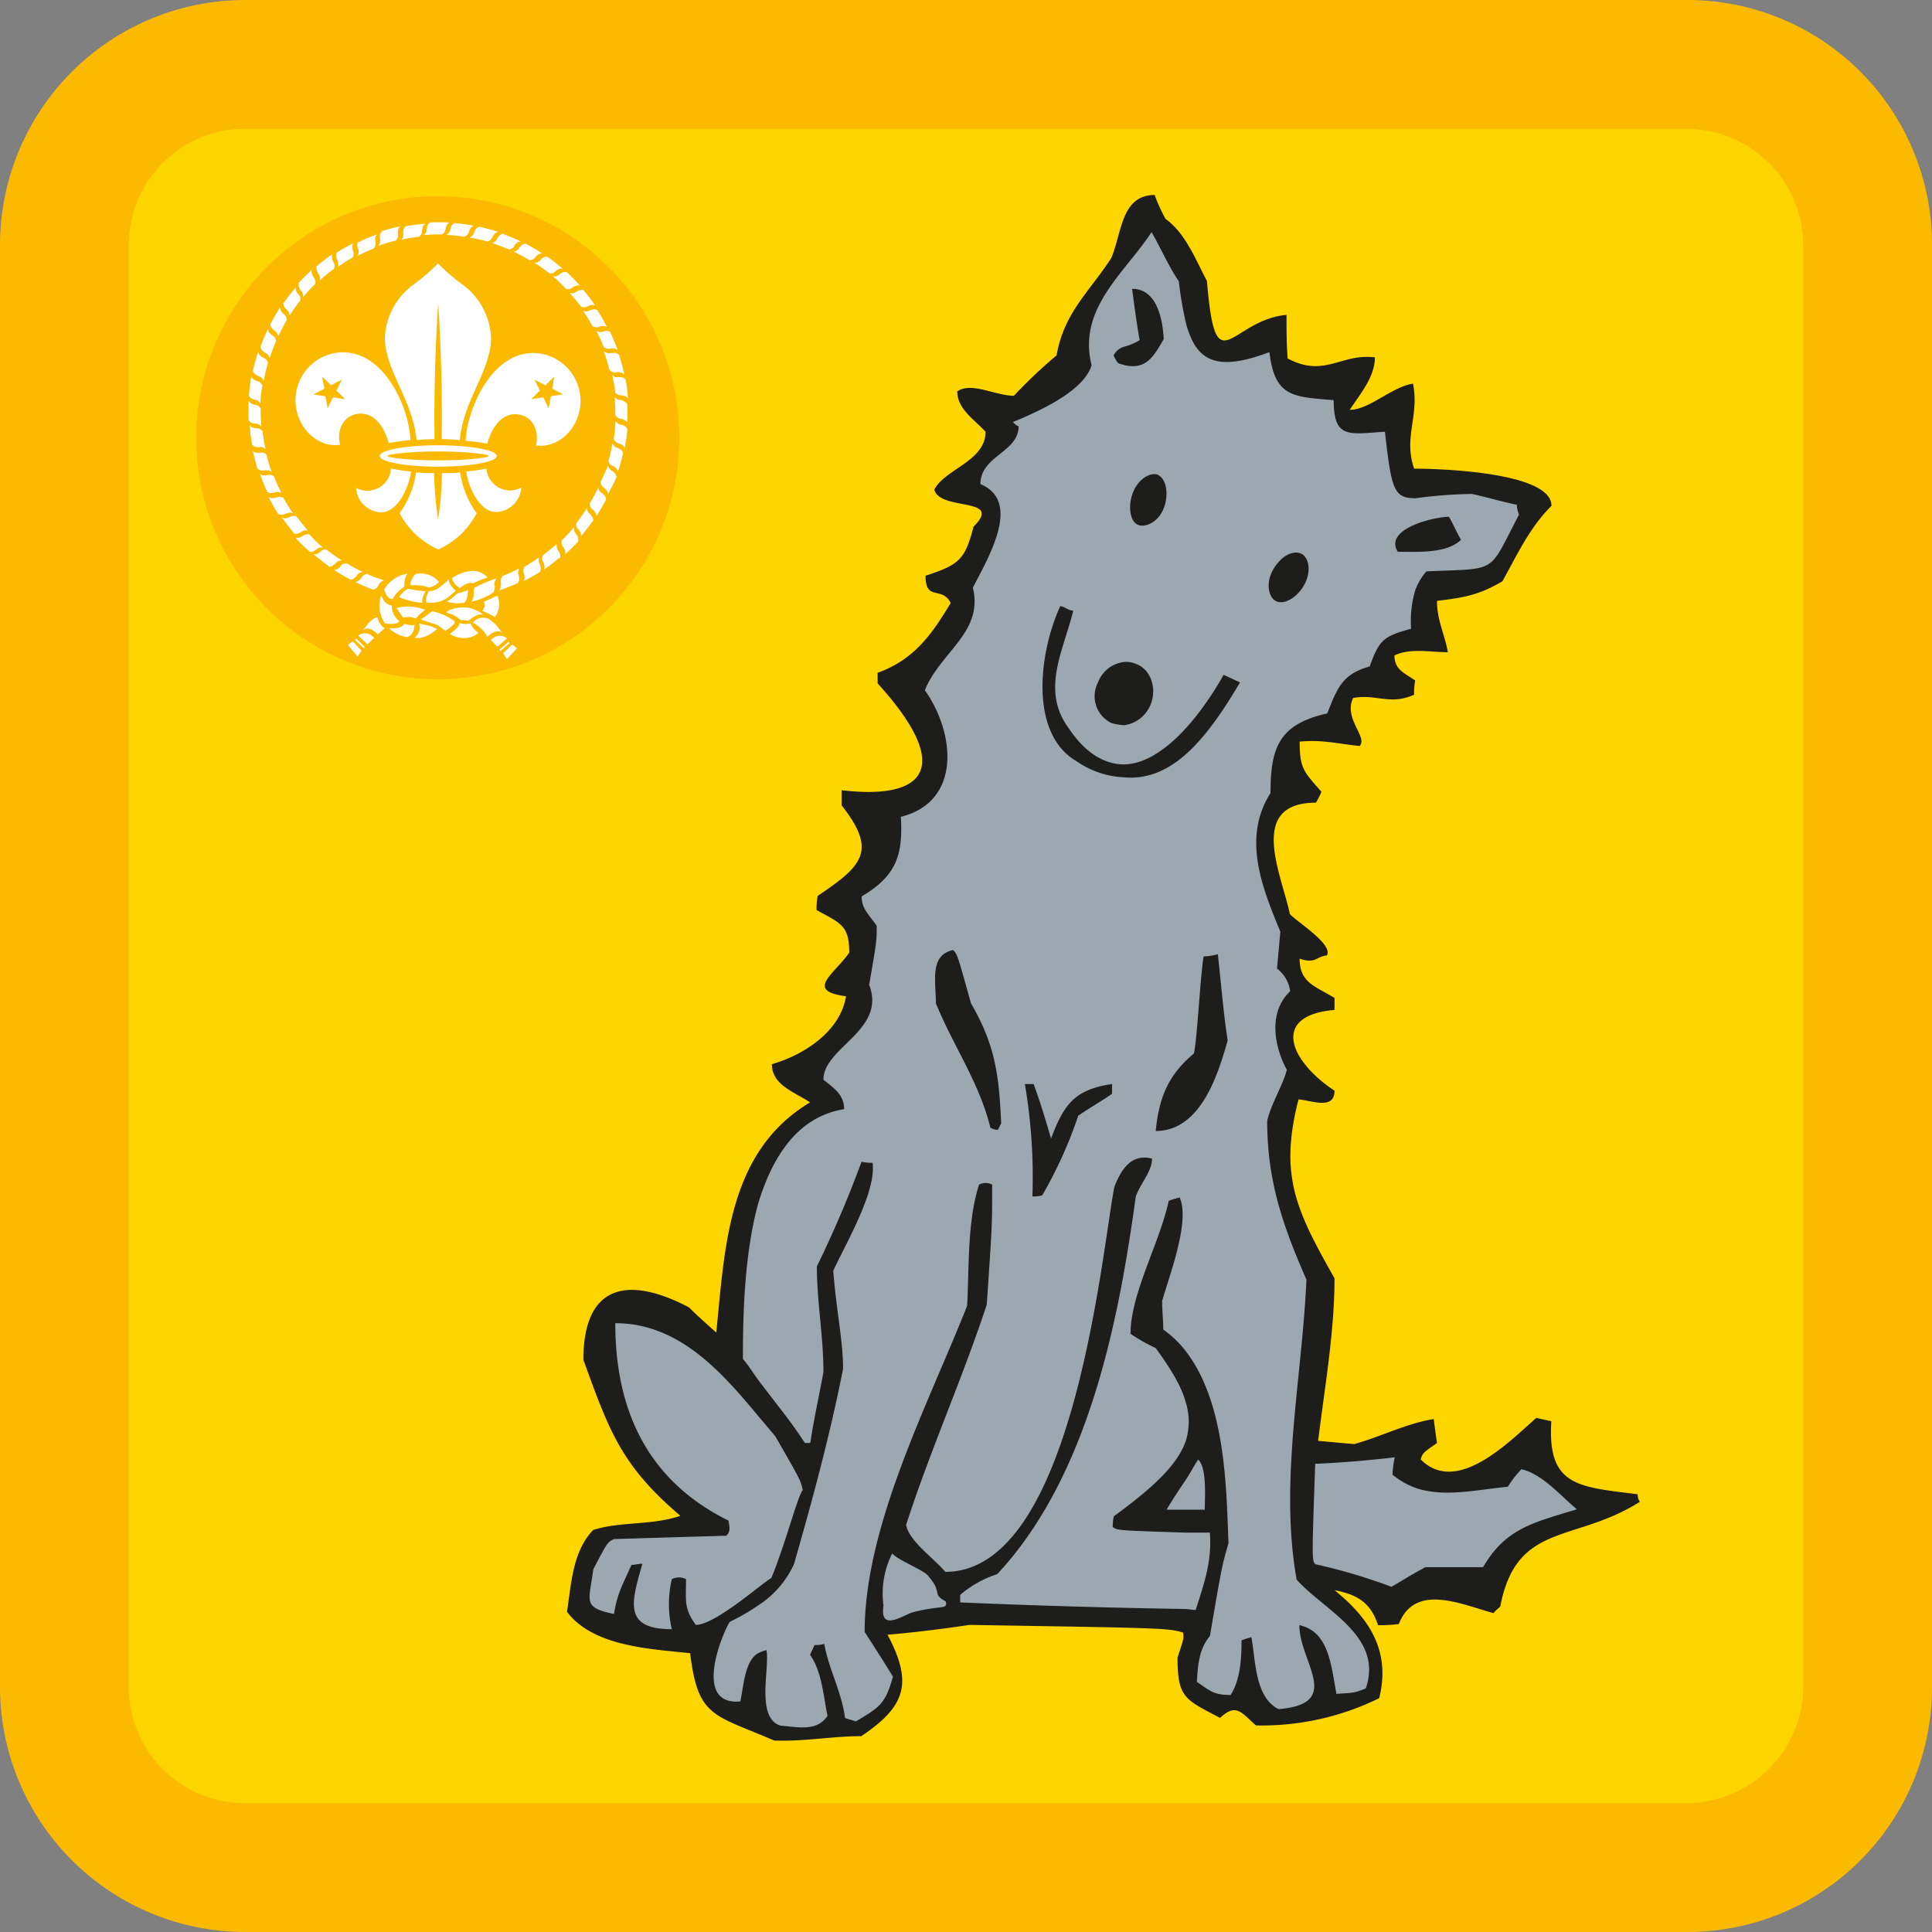 <svg id="Capa_1" data-name="Capa 1" xmlns="http://www.w3.org/2000/svg" viewBox="0 0 256 256"><rect x="0" y="0" width="256" height="256" fill="#808080" stroke="none"/><defs><style>.cls-1{fill:#ffd500;}.cls-2{fill:#1d1d1b;}.cls-3{fill:#9ca8b0;}.cls-4{fill:#fbb900;}.cls-5{fill:#fff;}</style></defs><title>progresion</title><rect class="cls-1" x="12" y="12" width="232" height="232"/><path class="cls-2" d="M217.28,199c-8.67,5.5-16.33,2.6-18.49,13.88-.44.43-.72.58-.87.87-4.33-1.16-10.4-4.05-12.57,1.44a17.72,17.72,0,0,1-2.75.15c-1-3-2.74-4.05-5.77-4.63,4.48,3.61,7.51,7.95,5.92,14.31a35.33,35.33,0,0,1-16.32,3.61c-2-1.73-2.6-3-4.77-1-4.62-2.46-5.63-2.6-5.63-8,.86-2.6.86-2.6.72-3.32-2.17-.58-2.17-.58-28.32-1-3.75.57-7.37,1-10.83,1.3,3.46,6.5,2.31,9.54-3.47,13.44-3.9,0-7.36.72-11.55.58-8-3.47-10.11-3-11.13-11.57-5.2-.57-12.85-.86-16.32-5.49.58-3.76.72-7.95,3.47-10.84,3.61-1.16,7.8-.58,11.55-1.88-7.8-6.65-9.39-11.13-12.85-20.67,0-10.12,6.06-11.13,14-6.94,1.16,1.16,2.31,2.17,3.61,3.33,1.16-11.56,1.59-24,12.43-30.5-2.18-1.44-5.06-2.31-5.06-5.06,4.48-1.3,9.1-4.48,9.82-9-5.49-.72-1.59-2.89.43-5.78,0-3.61-1.15-3.9-4.33-5.64a8,8,0,0,1,.15-1.88c5.92-4,7.94-5.92,3.17-12v-2c11,1.3,15-2.89,4.77-14.16V89.15c4.76-1.73,7.08-4.91,9.68-9.25-1.16-2.31-3.33-.14-3.33-3.61,4.34-1.45,5.21-2,6.36-6.51,4.05-4-4.47-2-5.2-4.91,1.44-2.75,6.79-3.76,6.79-7.66-1.44-1.59-3.75-3-3.75-5.35,1.88-1.3,5.05.58,7.51.58A65.23,65.23,0,0,1,140,47.09c1-5.64,4.19-8.24,7.23-12.86,1.44-3.33,1.3-8.39,5.77-8.39A21.5,21.5,0,0,0,154.44,29c2.6,1.88,3.9,5.21,5.49,8.24,1.15,14,3,5.2,10.54,4.48,0,2,0,3.9.15,5.78,4.91,2.61,7.08-.72,11.56-.14,0,2.6-2,4.91-3.33,6.94,2.6,0,5.49-3,8.38-3.47.87,4.33-1.3,7.08.15,11.27,3.32,0,18.2.44,18.2,4.92-2.89,2.89-4.48,6.36-6.5,10-3.19,1.88-5.2,2.17-8.67,2.6,0,2.6,1,4.34,1.44,6.8-2.31,0-5-.58-7.08.43,0,1.88,1.31,2.31,2.75,3.32a8.51,8.51,0,0,0-.14,1.88c-3.18,1.45-5.06-.14-8.09.44-1.3,2.74,2,5.2.86,6.36-2.89-.29-4.91-.87-7.94-.58,0,3.61.58,4,2.89,6.65a13.69,13.69,0,0,1-.73,1.44c-9.24,0-4.48,9.69-3.46,14.75.86,1,5.78,4,4.91,5.49-1.45.14-1.45,1.15-3.61.43,0,3.18,2,3.61,4.62,5.2v1.59c-8.52.73-5.92,6.8,0,10.7,0,2.6-3,1.3-4.77,1.16-2.6,10.12-.29,14.74,4.77,23.7,0,7.08-1.3,14.46-2.17,21.54l4.77.43c3.61-1,6.93-2.74,10.55-3.32.14,1.15.28,2.17.43,3.18-1.88,1.3-1.88,1.3-2.17,2.17,4.77,4.77,11.56-2.17,15.32-5.5l2,.44C205,197,209.19,197,217,198a1.64,1.64,0,0,0,.29,1"/><path class="cls-3" d="M157.18,196c.58-.87,1-1.74,1.59-2.6,1.16,1.15.87,4.77.87,6.64h-5.06C155.45,198.57,156.32,197.27,157.18,196Zm-55,13.15c1.88-4.48,3.47-10.84,4.19-11.71-.29-1.3-.29-1.3-3.61-7.08-.72-.87-1.44-1.73-2.31-2.75-4.91-5.92-10.55-12.28-18.92-12.28,0,11.42,4.18,20.81,15,26.16.14.87.29,1.45-.29,2l-14.88.44c-.87.43-.87.43-2.74,4-.58,4.34-1.45,5.06,2.74,5.93.43-2.75,1.16-3.9,2.31-6.5.44,0,.87-.15,1.45-.15-1.45,5.06-2.6,8.67,3.9,8.67a14.6,14.6,0,0,1,0-6.64,2.13,2.13,0,0,1,1.88,0c0,2.89-.29,3.9,1.3,6.07,1.87,0,5.77-3,8.23-4.92C101.13,209.84,101.71,209.41,102.14,209.12Zm69.63.15c-2.31-13,.72-26.6,1.3-39.75-3.18-7.23-5.2-13.16-5.2-21,.44-2.17,2.17-4.92,2.6-6.8-1.73-3.18-2.45-7.66.44-10.4a4.42,4.42,0,0,0-1.74-3c.15-1.59.29-3.18.44-4.91-2.46-5.93-5.06-12.43-1.3-18.36,0-6.07,1.15-9.11,7.51-10.55,1.3-3.18,1.88-5.2,5.63-6.22,1.3-3.61,1.88-4,5.49-5a14.34,14.34,0,0,1,.58-5.21A8.62,8.62,0,0,1,189,75.71c9.68-.43,8.09.43,12.28-7.52a3.51,3.51,0,0,1-.29-1.3c-2-.43-4-1-5.92-1.44a62.14,62.14,0,0,0-7.51.57c-2.89,0-3.18-1.15-4.05-8.81-4.76.29-6.79,1-6.79-4.19-5.49-.44-7.8-.44-8.52-6.36-7.22,2.74-9.68,1-11-3.62a48.08,48.08,0,0,1-1-5.78c-1.15-1.59-2.6-4.77-3.61-6.5-3.61,5.49-9.82,10.11-7.95,17.63-1,3.47-7.22,6.22-10.4,7.52a1.51,1.51,0,0,0,.73.58c0,3.46-5.06,3.9-5.06,7.66,5.63,2.31.87,10-1,13.73,1.44,5.92-4.34,8.53-6.36,13.58,4,5.64,4.91,14.75-3.18,16.77.29,5.06-.57,7.81-5.2,10.55,0,1.74,1.16,2.6,2,3.91,0,2,0,2-1,7.8,2.32,6.07-6.06,8.24-6.06,12.58,1.44,1.15,2.74,2,2.74,3.9-6.21,1-9.53,6.36-11.41,12.57-1.88,6.94-2,15.32-2,20.53.86,1,1.44,2,2,2.74,3.18,4.2,4.33,5.5,6.21,8.39h.72c.44-3,1.16-6.22,1.74-9.4,0-4.77-.87-9.25-.87-14a146.29,146.29,0,0,0,5.92-13.87,5.1,5.1,0,0,0,1.45.14c.58,3.76-3.61,10.84-5.2,14.31.43,5.49,1.3,9.25,1.3,13-1.74,8.82-4.05,17.34-6.5,25.87a12.86,12.86,0,0,1-4.77,5.49,27.41,27.41,0,0,1-3.76,2.17C95.35,217.22,92,226,98.1,225.45c.43-2,.58-5.34,2.31-6.36a4.09,4.09,0,0,1,1.16-.43c.43,2.46-1.45,9,1.87,10,2.17.15,4.77.87,6.21-1.3-.57-2.74-.72-5.78-2.31-8.09.15-.43.44-.87.58-1.3a3.86,3.86,0,0,0,1.3-.15c.58,3.33,2.31,6.36,2.75,9.83.43.15,1,.29,1.44.44,3.18-1.88,3.9-2.32,4.91-5.93-1.15-1.88-2.45-3.9-3.75-5.93,0-14.16,8.52-30.35,13.58-43.21.28-5.06,0-11.13,1.58-16.05a1.85,1.85,0,0,1,1.74,0c0,5.35,0,5.35-.72,15.9-3.18,9.69-7.52,19.37-10.69,29.2.43,2.17,3.61,4.33,5.2,6.21,16.9,0,20.65-41.77,22.39-51,.86-2.17,2.16-4.48,5-3.76,0,1.74-1.59,3.33-2.16,5.06-2.31,16.91-6.36,37.15-18.35,50a14.28,14.28,0,0,0-4.91,2.75v1q15,.64,29.9.87l1.3.14c1.16-3.61,2.17-6.5,1.88-10.26h-3.18c-9-.29-9-.29-9.68-.72a4.78,4.78,0,0,1,.15-1.45c4.91-3.61,8.38-6.65,9.53-10a8.54,8.54,0,0,0,0-5.06c-.58-2.17-2-4.48-4-7.23a24.47,24.47,0,0,1-3.33-1.88c0-5.34,3.91-12.14,5.06-17.63a14.54,14.54,0,0,1,1.45-.43c1.44,3.18-1.45,10.55-2.32,13.73,0,1.3.15,2.6.15,3.76a14.09,14.09,0,0,1,3,2.89c5.2,6.79,5.35,17.63,5.64,25.44-.87,3-.87,3-2.46,12.28-1.44,1.74-1.59,3.76-1.73,6.07,1.87,1.3,2.31,1.74,4.47,1.74,1.31-2,1.45-4.92,1.45-7.23.29-.14.87-.29,1.3-.43.58,3,.43,7.95,3.61,9.54,8.67-.73,2.75-6.22,2.75-11.13,3.9.86,4.19,5.2,4.91,9.1,2.45-.14,2.45-.14,3.9-.72C183.33,216.78,175.53,213.46,171.77,209.27Zm29.76-14.6A13.78,13.78,0,0,0,199.8,197c-4.34.43-8.53,1.44-12.28.14a10.85,10.85,0,0,1-3-1.73,13,13,0,0,1,.29-2.31c-3.61.43-7.22.72-10.54.86-.44,12.72-.44,12.72,0,13.3a75.09,75.09,0,0,1,10.11,3c1-.58,2.17-1.3,3.18-1.88l1.3-.72h7.66c3-5.21,6.78-5.93,12.42-7.67C206.73,198.14,204.28,195.24,201.53,194.67ZM123,208.83c-.44-.72-4.19-2.17-4.77-3a11.76,11.76,0,0,0-1.16,6.93c-.58,3.62,2.75,1.16,3.9.87,3.9-1,4.63-.29,4.34-1.44C123.38,211.14,125,211.14,123,208.83Z"/><path class="cls-2" d="M145.48,90.45A4.2,4.2,0,0,1,149,87.71a3.39,3.39,0,0,1,1.59.29c1.88.72,2.74,3.18,1.88,5.34A4.43,4.43,0,0,1,149,96.09a7,7,0,0,1-1.74-.29A3.94,3.94,0,0,1,145.48,90.45ZM149,48.39c2.74.58,3.75-.87,5.2-3.47-.15-2.6-.87-6.65-4.19-6.65.29,2.17.58,4.48,1,6.8a7.91,7.91,0,0,1-2,.86,2.24,2.24,0,0,0-1.45,1.16,3.74,3.74,0,0,0,.58,1C148.37,48.25,148.66,48.25,149,48.39Zm-22.68,77.48c-3.18.72-2.31,4-2.31,7.08,2.31,5.64,5.78,10.55,7.22,16.48a2.15,2.15,0,0,0,1,.28l.43-.86c-.28-6.22-.72-10.26-4-15.9C126.85,126.44,126.85,126.44,126.27,125.87Zm27-63c-1.15-.29-2.74.86-3.32,2.74s-.14,3.76,1,4,2.75-.72,3.32-2.6S154.44,63.28,153.28,62.85ZM149,101.29c-2.46,0-5.06-1.3-7.37-4.77-3.76-5.06-.72-10.26.58-15.61-.72,0-1.16-.58-1.73-.58-2.89,6.36-4.05,16.92,2.16,20.53A11.93,11.93,0,0,0,149,103c6.5.58,11.12-5.49,15.31-12.58l-2.17-1C158.77,95.37,153.86,101.15,149,101.29ZM172.5,73.4c-1.16-.58-2.75.29-3.76,2S168,79,169,79.61s2.74-.29,3.75-2S173.51,74,172.5,73.4ZM192,68.48c-2,0-8.67,1.59-6.79,4.63,2.45,0,6.5.29,8.38-1.59C193,70.51,192.58,69.49,192,68.48Zm-32.51,58.25c-.43,2.32-.86,11.13-1.3,12.87-3.46,2.89-4.62,5.92-5.05,10.26,5.92,0,8.23-7.37,9.53-12-.58-3.76-.86-7.51-1.3-11.42A8.16,8.16,0,0,1,159.49,126.73Zm-20.22,24.14c-.72-2.46-1.45-4.91-2.31-7.23H135.8a73.18,73.18,0,0,1,1,14.89,4.09,4.09,0,0,0,1.3-.14,57.4,57.4,0,0,0,4.77-10.55c1.45-1,3-1.88,4.48-2.9v-1.3C142.45,144.37,141,146.25,139.27,150.87Z"/><circle class="cls-4" cx="58" cy="58" r="32"/><path class="cls-5" d="M60,76.48c-.41.45.89,1.45.89,1.45Zm-3.66,4.33a6.11,6.11,0,0,0-3.78-.25l.24.41.61.85.71-.07a2.57,2.57,0,0,1,.94.21,9,9,0,0,1,1.28-1.16m3.88-51.24a1.22,1.22,0,0,0-.33.27,2.21,2.21,0,0,0-.21.5,1.38,1.38,0,0,1-.17.48,1.34,1.34,0,0,1-.36.31c.81.05,1.61.13,2.41.25h0a1.46,1.46,0,0,0,.38-.27,1.33,1.33,0,0,0,.21-.47,3,3,0,0,1,.25-.47,1.78,1.78,0,0,1,.36-.25h0c-.83-.16-1.67-.27-2.52-.35Zm3.25.5a1.43,1.43,0,0,0-.37.23,2.59,2.59,0,0,0-.26.46,1.53,1.53,0,0,1-.23.46,2,2,0,0,1-.39.26A22.93,22.93,0,0,1,64.6,32l0,0a1.47,1.47,0,0,0,.41-.22,1.41,1.41,0,0,0,.27-.43,2.29,2.29,0,0,1,.32-.43,1.54,1.54,0,0,1,.38-.2h0a22.1,22.1,0,0,0-2.45-.67Zm3.15.92a1.38,1.38,0,0,0-.39.18,1.7,1.7,0,0,0-.33.42,1.37,1.37,0,0,1-.29.42,1.65,1.65,0,0,1-.42.21,22.59,22.59,0,0,1,2.25.85h0a1.74,1.74,0,0,0,.45-.17,1.48,1.48,0,0,0,.32-.39,2,2,0,0,1,.37-.39A1.17,1.17,0,0,1,69,32h0c-.75-.37-1.54-.7-2.34-1Zm3,1.32a1.23,1.23,0,0,0-.41.13,2.22,2.22,0,0,0-.38.37,1.24,1.24,0,0,1-.34.38,1.42,1.42,0,0,1-.45.16,21.78,21.78,0,0,1,2.13,1.14v0a1.82,1.82,0,0,0,.46-.11A1.57,1.57,0,0,0,71,34a2.25,2.25,0,0,1,.41-.34,2.07,2.07,0,0,1,.42-.08h0a24.15,24.15,0,0,0-2.19-1.29ZM72.51,34a1.42,1.42,0,0,0-.42.07,2.29,2.29,0,0,0-.43.32,1.41,1.41,0,0,1-.39.34,1.86,1.86,0,0,1-.47.09,20.8,20.8,0,0,1,2,1.41v0a1.48,1.48,0,0,0,.47-.05,1.21,1.21,0,0,0,.41-.3,2.4,2.4,0,0,1,.46-.27,1.26,1.26,0,0,1,.43,0h0c-.64-.54-1.3-1.07-2-1.56Zm2.55,2.06a1.56,1.56,0,0,0-.43,0,2.55,2.55,0,0,0-.46.25,1,1,0,0,1-.9.31A22.88,22.88,0,0,1,75,38.29v0a1.24,1.24,0,0,0,.47,0,1.11,1.11,0,0,0,.45-.25,2.33,2.33,0,0,1,.49-.21,1.54,1.54,0,0,1,.43,0h0c-.56-.63-1.16-1.23-1.78-1.81Zm2.29,2.37a1.26,1.26,0,0,0-.43,0,1.81,1.81,0,0,0-.5.2,1.39,1.39,0,0,1-.46.22,1.83,1.83,0,0,1-.47,0h0A23.06,23.06,0,0,1,77,40.65v0a1.84,1.84,0,0,0,.47.07,1.4,1.4,0,0,0,.48-.18,2.21,2.21,0,0,1,.5-.15,1.56,1.56,0,0,1,.42.08h0c-.48-.7-1-1.37-1.53-2Zm1.78,2.65a1.18,1.18,0,0,0-.42-.1,2.47,2.47,0,0,0-.52.13,1.31,1.31,0,0,1-.48.17,1.46,1.46,0,0,1-.46-.1c.46.67.88,1.36,1.27,2.07v0a1.78,1.78,0,0,0,.45.13,1.25,1.25,0,0,0,.5-.11,1.89,1.89,0,0,1,.53-.08,1.23,1.23,0,0,1,.41.13h0c-.38-.76-.8-1.49-1.25-2.21ZM80.9,44a1.49,1.49,0,0,0-.4-.15,1.88,1.88,0,0,0-.53.06,1.71,1.71,0,0,1-.5.1,1.42,1.42,0,0,1-.45-.16A22,22,0,0,1,80,46v0a1.38,1.38,0,0,0,.43.19,1.2,1.2,0,0,0,.5,0,2.44,2.44,0,0,1,.54,0,1.93,1.93,0,0,1,.38.19h0a25.27,25.27,0,0,0-1-2.36Zm1.12,3a1.68,1.68,0,0,0-.42-.22,2.81,2.81,0,0,0-.58,0,1.7,1.7,0,0,1-.55,0A1.53,1.53,0,0,1,80,46.5c.29.84.55,1.68.76,2.54v0a1.53,1.53,0,0,0,.44.27,1.46,1.46,0,0,0,.55,0,2.78,2.78,0,0,1,.58.06,1.53,1.53,0,0,1,.4.26h0c-.2-.91-.44-1.82-.72-2.7Zm.88,3.29a1.4,1.4,0,0,0-.35-.25,2.34,2.34,0,0,0-.53-.08,1.2,1.2,0,0,1-.5,0,1.62,1.62,0,0,1-.39-.25A24.08,24.08,0,0,1,81.52,52v0a1.43,1.43,0,0,0,.35.3,1.22,1.22,0,0,0,.5.08,3,3,0,0,1,.52.13,1.43,1.43,0,0,1,.32.28h0a23.43,23.43,0,0,0-.31-2.52Zm.23,3.26a1.47,1.47,0,0,0-.32-.29A2.29,2.29,0,0,0,82.3,53a1.24,1.24,0,0,1-.5-.1,1.34,1.34,0,0,1-.36-.31h0A21.56,21.56,0,0,1,81.52,55v0a1.78,1.78,0,0,0,.32.35,1.4,1.4,0,0,0,.49.15,2.34,2.34,0,0,1,.5.19,1.22,1.22,0,0,1,.28.32h0a23.89,23.89,0,0,0,0-2.54Zm0,3.28a1.75,1.75,0,0,0-.28-.33,2,2,0,0,0-.5-.21,1.2,1.2,0,0,1-.48-.17,1.47,1.47,0,0,1-.31-.35,24.08,24.08,0,0,1-.24,2.4v0a1,1,0,0,0,.74.6,1.77,1.77,0,0,1,.47.25,1.24,1.24,0,0,1,.25.35h0a23.67,23.67,0,0,0,.35-2.51ZM82.55,60a1.65,1.65,0,0,0-.22-.36,2.2,2.2,0,0,0-.47-.27,1.47,1.47,0,0,1-.45-.23,1.28,1.28,0,0,1-.25-.4c-.15.8-.33,1.59-.55,2.36v0a1.47,1.47,0,0,0,.22.41,1.41,1.41,0,0,0,.43.27,2.36,2.36,0,0,1,.44.32,1.5,1.5,0,0,1,.19.38h0A22.72,22.72,0,0,0,82.57,60Zm-.85,3.18a2,2,0,0,0-.16-.4,1.9,1.9,0,0,0-.39-.36,1.38,1.38,0,0,1-.4-.32,1.57,1.57,0,0,1-.18-.44c-.3.75-.64,1.48-1,2.2v0a1.69,1.69,0,0,0,.14.45,1.16,1.16,0,0,0,.37.36,3.33,3.33,0,0,1,.36.39,1.44,1.44,0,0,1,.11.42h0c.42-.74.8-1.49,1.15-2.27Zm-1.39,3a1.28,1.28,0,0,0-.13-.42,2.65,2.65,0,0,0-.37-.38,1.12,1.12,0,0,1-.38-.34,1.21,1.21,0,0,1-.15-.44c-.35.72-.73,1.44-1.15,2.13l0,0a1.82,1.82,0,0,0,.11.46,1.4,1.4,0,0,0,.35.38,2.74,2.74,0,0,1,.34.41,2.07,2.07,0,0,1,.08.42h0c.47-.71.89-1.44,1.29-2.19ZM78.6,69a1.2,1.2,0,0,0-.07-.42,2.29,2.29,0,0,0-.32-.43,1.37,1.37,0,0,1-.33-.39,1.18,1.18,0,0,1-.09-.46c-.44.68-.91,1.33-1.41,2h0a1.47,1.47,0,0,0,0,.47,1.25,1.25,0,0,0,.3.42,2.35,2.35,0,0,1,.28.46,1.49,1.49,0,0,1,0,.42h0a23.75,23.75,0,0,0,1.56-2Zm-2,2.64a1.55,1.55,0,0,0,0-.43,2.05,2.05,0,0,0-.25-.46,1.52,1.52,0,0,1-.28-.43,1.89,1.89,0,0,1,0-.47c-.52.61-1.07,1.2-1.65,1.76h0a1.48,1.48,0,0,0,0,.47,1.11,1.11,0,0,0,.25.45,3,3,0,0,1,.21.49,1.55,1.55,0,0,1,0,.43h0a25.33,25.33,0,0,0,1.81-1.78Zm-2.37,2.3a2,2,0,0,0,0-.43A3.07,3.07,0,0,0,74,73a1.15,1.15,0,0,1-.22-.46,1.23,1.23,0,0,1,0-.47c-.6.54-1.22,1-1.87,1.53h0a1.5,1.5,0,0,0-.08.47,1.35,1.35,0,0,0,.18.47,2.38,2.38,0,0,1,.15.5,1.26,1.26,0,0,1-.08.43h0c.7-.47,1.37-1,2-1.53Zm-2.66,1.78a1.43,1.43,0,0,0,.09-.42,2,2,0,0,0-.13-.52,1.36,1.36,0,0,1-.16-.48,1.86,1.86,0,0,1,.09-.47,20.66,20.66,0,0,1-2,1.28h0a1.78,1.78,0,0,0-.13.45,1.25,1.25,0,0,0,.11.5,1.89,1.89,0,0,1,.08.53,1.23,1.23,0,0,1-.13.41h0a25.14,25.14,0,0,0,2.21-1.25ZM68.65,77.2a1.38,1.38,0,0,0,.15-.4,2.33,2.33,0,0,0-.06-.53,1.24,1.24,0,0,1-.1-.5,1.7,1.7,0,0,1,.15-.45,22.85,22.85,0,0,1-2.2,1h0a1.83,1.83,0,0,0-.21.42,1.31,1.31,0,0,0,0,.52,2,2,0,0,1-.06.54,3.29,3.29,0,0,1-.16.44c.79-.28,1.72-.65,2.5-1ZM65.4,78.47a2.81,2.81,0,0,0,.1-.31,2.12,2.12,0,0,0,.07-.45c0-.14-.12-.25-.07-.46a3.16,3.16,0,0,1,.29-.62,19.64,19.64,0,0,0-2.59,1.08l-.33.16a1.45,1.45,0,0,0-.11.5c0,.16,0,.39,0,.55a1.84,1.84,0,0,1-.32.81,9,9,0,0,0,2.59-1Zm-15.94-.34a1.38,1.38,0,0,0,.39-.18,2.36,2.36,0,0,0,.33-.42,1.18,1.18,0,0,1,.29-.42,1.5,1.5,0,0,1,.42-.21,21.69,21.69,0,0,1-2.25-.85l0,0a1.72,1.72,0,0,0-.45.16,1.38,1.38,0,0,0-.32.4,2.72,2.72,0,0,1-.39.37,1.42,1.42,0,0,1-.41.14h0c.75.37,1.54.7,2.34,1Zm-3-1.32a1.23,1.23,0,0,0,.41-.13,2.22,2.22,0,0,0,.38-.37,1.24,1.24,0,0,1,.34-.38,1.7,1.7,0,0,1,.45-.15c-.73-.35-1.44-.73-2.13-1.15v0a2.37,2.37,0,0,0-.46.11,1.37,1.37,0,0,0-.37.35,2.72,2.72,0,0,1-.42.34,1.16,1.16,0,0,1-.42.08h0a24.15,24.15,0,0,0,2.19,1.29ZM43.53,75.1A1.16,1.16,0,0,0,44,75a2.29,2.29,0,0,0,.43-.32,1.23,1.23,0,0,1,.39-.33,1.52,1.52,0,0,1,.47-.1,20.8,20.8,0,0,1-2-1.41v0a1.47,1.47,0,0,0-.47,0,1.35,1.35,0,0,0-.4.31,2.69,2.69,0,0,1-.46.28,1.56,1.56,0,0,1-.43,0h0a25,25,0,0,0,2,1.56Zm-2.54-2a1.55,1.55,0,0,0,.43,0,2.59,2.59,0,0,0,.46-.26,1.3,1.3,0,0,1,.43-.27,1.86,1.86,0,0,1,.47,0A22.91,22.91,0,0,1,41,70.81v0a1.5,1.5,0,0,0-.47,0,1.35,1.35,0,0,0-.46.24,2.05,2.05,0,0,1-.5.22,1.49,1.49,0,0,1-.42,0h0A21.72,21.72,0,0,0,41,73.06Zm-2.05-2.38a1.57,1.57,0,0,0,.43,0,3.07,3.07,0,0,0,.5-.2,1.39,1.39,0,0,1,.46-.22,1.23,1.23,0,0,1,.47,0c-.54-.6-1-1.22-1.53-1.87v0a1.49,1.49,0,0,0-.47-.07,1.18,1.18,0,0,0-.47.18,4.44,4.44,0,0,1-.52.15,1.58,1.58,0,0,1-.42-.09h0c.48.7,1,1.38,1.53,2Zm-2-2.6a1.45,1.45,0,0,0,.41.1,2.21,2.21,0,0,0,.52-.14,1.41,1.41,0,0,1,.49-.16,1.46,1.46,0,0,1,.46.1c-.46-.67-.88-1.35-1.27-2.06v0a1.67,1.67,0,0,0-.45-.13,1.45,1.45,0,0,0-.5.11A1.89,1.89,0,0,1,36,66a1.23,1.23,0,0,1-.41-.13h0c.38.75.8,1.5,1.25,2.21Zm-1.52-2.93a1.38,1.38,0,0,0,.4.15,2.33,2.33,0,0,0,.53-.06,1.24,1.24,0,0,1,.5-.1,1.7,1.7,0,0,1,.45.15,21.8,21.8,0,0,1-1-2.2v0a.92.92,0,0,0-.93-.15,2.36,2.36,0,0,1-.53,0,1.38,1.38,0,0,1-.39-.18h0a25.09,25.09,0,0,0,.95,2.35Zm-1.26-3.06a1.16,1.16,0,0,0,.38.2,2.35,2.35,0,0,0,.53,0,1.42,1.42,0,0,1,.5,0,1.56,1.56,0,0,1,.43.21,23.59,23.59,0,0,1-.7-2.31v0a2.06,2.06,0,0,0-.4-.25,1.41,1.41,0,0,0-.5,0,3.29,3.29,0,0,1-.54,0,1.45,1.45,0,0,1-.35-.24h0q.26,1.24.63,2.46Zm-.74-3.19a1.24,1.24,0,0,0,.35.25,2.34,2.34,0,0,0,.53.08,1.2,1.2,0,0,1,.5,0,1.62,1.62,0,0,1,.39.25,24.08,24.08,0,0,1-.39-2.38v0a1.69,1.69,0,0,0-.36-.3,1.43,1.43,0,0,0-.5-.09,2.19,2.19,0,0,1-.52-.12,1.29,1.29,0,0,1-.33-.28h0a24.07,24.07,0,0,0,.31,2.52Zm-.48-3.25a1.83,1.83,0,0,0,.32.3,3,3,0,0,0,.51.14,1.44,1.44,0,0,1,.5.1,1.55,1.55,0,0,1,.36.31,21.56,21.56,0,0,1-.08-2.41v0a1.56,1.56,0,0,0-.33-.35,1.4,1.4,0,0,0-.49-.15,3,3,0,0,1-.5-.19,1.4,1.4,0,0,1-.27-.33h0a23.93,23.93,0,0,0,0,2.54Zm0-3.28a1.75,1.75,0,0,0,.28.33,2,2,0,0,0,.5.21,1.38,1.38,0,0,1,.48.17,1.73,1.73,0,0,1,.31.35c0-.8.13-1.6.25-2.4v0a1.49,1.49,0,0,0-.28-.38,1.28,1.28,0,0,0-.46-.21,2.34,2.34,0,0,1-.47-.25,1.45,1.45,0,0,1-.25-.36h0A23.5,23.5,0,0,0,33,52.36Zm.57-3.24a1.54,1.54,0,0,0,.23.37,2.59,2.59,0,0,0,.47.29,1.21,1.21,0,0,1,.47.23,1.76,1.76,0,0,1,.27.4,22,22,0,0,1,.56-2.4v0a1.44,1.44,0,0,0-.23-.42,1.37,1.37,0,0,0-.44-.28,2.36,2.36,0,0,1-.44-.32,1.36,1.36,0,0,1-.2-.4h0c-.27.82-.5,1.66-.69,2.5Zm1-3.16a1.38,1.38,0,0,0,.18.39,2.18,2.18,0,0,0,.42.33,1.22,1.22,0,0,1,.42.29,1.5,1.5,0,0,1,.21.42,21.69,21.69,0,0,1,.85-2.25v0a2.2,2.2,0,0,0-.17-.45,1.33,1.33,0,0,0-.38-.33,2.4,2.4,0,0,1-.4-.38,1.53,1.53,0,0,1-.14-.41h0c-.37.77-.71,1.55-1,2.34Zm1.32-3a1.51,1.51,0,0,0,.13.41,2.28,2.28,0,0,0,.38.38,1.52,1.52,0,0,1,.38.34,1.7,1.7,0,0,1,.15.45A21.78,21.78,0,0,1,38,42.41h0a1.47,1.47,0,0,0-.11-.46,1.4,1.4,0,0,0-.35-.38,2.25,2.25,0,0,1-.34-.41,2.07,2.07,0,0,1-.08-.42h0c-.46.71-.89,1.44-1.28,2.19Zm1.7-2.88a1.61,1.61,0,0,0,.07.43,2.65,2.65,0,0,0,.33.42,1.41,1.41,0,0,1,.34.39,1.79,1.79,0,0,1,.09.46,22.72,22.72,0,0,1,1.42-2h0a1.51,1.51,0,0,0,0-.47,1.33,1.33,0,0,0-.29-.41,2,2,0,0,1-.28-.46,1.57,1.57,0,0,1,0-.43h0c-.55.64-1.07,1.31-1.56,2Zm2.06-2.54a1.55,1.55,0,0,0,0,.43,2.13,2.13,0,0,0,.27.46,1.48,1.48,0,0,1,.27.43,1.52,1.52,0,0,1,0,.47h0c.52-.61,1.07-1.2,1.65-1.76h0a1.48,1.48,0,0,0,0-.47,1.24,1.24,0,0,0-.25-.45,3.06,3.06,0,0,1-.22-.49,1.56,1.56,0,0,1,0-.43h0a23.4,23.4,0,0,0-1.81,1.78Zm2.37-2.3a1.56,1.56,0,0,0,0,.43,1.94,1.94,0,0,0,.2.5,1.5,1.5,0,0,1,.22.46,1.83,1.83,0,0,1,0,.47,23.06,23.06,0,0,1,1.87-1.53h0a1.5,1.5,0,0,0,.08-.47,1.35,1.35,0,0,0-.18-.47,2.21,2.21,0,0,1-.15-.5A1.56,1.56,0,0,1,44,33.7h0a25.18,25.18,0,0,0-2,1.54Zm2.65-1.79a1.25,1.25,0,0,0-.08.42,2.33,2.33,0,0,0,.13.52,1.36,1.36,0,0,1,.16.48,1.27,1.27,0,0,1-.09.47,24.07,24.07,0,0,1,2-1.27h0a1.78,1.78,0,0,0,.13-.45,1.25,1.25,0,0,0-.11-.5,1.89,1.89,0,0,1-.08-.53,1.51,1.51,0,0,1,.13-.41h0c-.76.38-1.49.8-2.21,1.25Zm2.88-1.52a1.38,1.38,0,0,0-.15.4,2,2,0,0,0,.07.54.93.93,0,0,1-.06,1c.72-.37,1.45-.7,2.2-1h0a1.38,1.38,0,0,0,.19-.43,1.4,1.4,0,0,0,0-.5,2.37,2.37,0,0,1,0-.53,1.41,1.41,0,0,1,.19-.39h0c-.8.28-1.59.6-2.35,1Zm3.06-1.26a1.52,1.52,0,0,0-.2.38,2.35,2.35,0,0,0,0,.53,1.1,1.1,0,0,1,0,.51,1.56,1.56,0,0,1-.21.43,20.66,20.66,0,0,1,2.32-.7h0a1.41,1.41,0,0,0,.25-.4,1.25,1.25,0,0,0,0-.51,2.33,2.33,0,0,1,.06-.53A1.48,1.48,0,0,1,53,30h0a22.6,22.6,0,0,0-2.45.64Zm3.19-.73a1.48,1.48,0,0,0-.25.35,2.33,2.33,0,0,0-.07.53,1.41,1.41,0,0,1,0,.5,1.62,1.62,0,0,1-.25.39,24.08,24.08,0,0,1,2.38-.39h0a2,2,0,0,0,.29-.36,1.43,1.43,0,0,0,.09-.5,2.31,2.31,0,0,1,.12-.52,1.58,1.58,0,0,1,.29-.34h0c-.83.06-1.67.17-2.52.31ZM57,29.46a1.46,1.46,0,0,0-.3.31,2.35,2.35,0,0,0-.14.52,1.44,1.44,0,0,1-.1.5,1.78,1.78,0,0,1-.32.35c.81-.06,1.61-.09,2.42-.07h0a1.72,1.72,0,0,0,.34-.32,1.31,1.31,0,0,0,.15-.5,2.47,2.47,0,0,1,.19-.5,1.22,1.22,0,0,1,.33-.27h0a23.77,23.77,0,0,0-2.53,0ZM50.88,78s.27,1.36,1.15,1.39a4,4,0,0,1,1.4-1.53l.17-.2A2.35,2.35,0,0,1,54,76l-.5.12a4.37,4.37,0,0,0-2.6,2ZM52.5,82.6a1.07,1.07,0,0,0,.42-.28h0a2.55,2.55,0,0,1-1-2.09c-1.13-.13-1.39-1.41-1.39-1.41h0A4.22,4.22,0,0,0,51,82.6h0a3.79,3.79,0,0,0,1.5,0m2.45.22a2.89,2.89,0,0,1-.5,0,2.77,2.77,0,0,1-.9-.18h0c-.25.77-2,.6-2,.6a4.38,4.38,0,0,0,2.37,1.18h0s1-.21,1-1.64Zm.56-.21a1.64,1.64,0,0,1-.59,1.88c1.41.36,3-1.14,3-1.14a5.43,5.43,0,0,0-1.66-.57l-.75-.17,0,0Zm4.67-.33A7.43,7.43,0,0,0,57.28,81l-1.53,1.09,1.85.61c.56.15.71.42,1.41.87,0,0,1.64-.94,1.17-1.32m3.18,1.57a2.8,2.8,0,0,1-1-1.2,3.21,3.21,0,0,1-1.5-.07C61,83.05,59.6,84,59.6,84a3.6,3.6,0,0,0,2.15.54,2.7,2.7,0,0,0,1.6-.64M60.9,77.94c.71-.58,1.33-.81,1.8-.66a18.58,18.58,0,0,1,1.91-.77,2.66,2.66,0,0,0-2.42-.82,5,5,0,0,0-2.29.93Zm-.52.35s-1.07-.91-.86-1.55c-1.2,1.06-1.69,1.58-2.68,1.58-.25.05,0,0,0,0a1.57,1.57,0,0,0-.25.5,1.65,1.65,0,0,0-.11.45,3.25,3.25,0,0,0,0,.54,4,4,0,0,0,2-.17,4.23,4.23,0,0,0,1.35-.89c.12-.11.45-.36.56-.47M56,79.89s-.12,0,0-.64a3,3,0,0,1,.16-.45,1.57,1.57,0,0,1,.25-.48h0l-.3,0a17.1,17.1,0,0,1-2-.3h0a1.51,1.51,0,0,0-.67.44c-.07.15-.21.19-.3.29l-.29.35h0a9.26,9.26,0,0,0,3.15.77M55,76.1s-.89,1.1-.53,1.48a2.78,2.78,0,0,1,1,0,3.19,3.19,0,0,1,1.11.18l.25.09a2,2,0,0,0,.91-.38l.43-.34A3.06,3.06,0,0,0,55.58,76c-.18,0-.45,0-.58.15Zm-4,7.19a2.57,2.57,0,0,1-1-1.52,2.39,2.39,0,0,0-.37.15l.1-.07a3,3,0,0,0-.78.59c-.18.19-.51.62-.89,1.09h0c.89-.77,2,.55,2,.55v0l.35-.35a6.36,6.36,0,0,1,.57-.46m-2.28,2.1.86-.83a1.45,1.45,0,0,0-2.1-.31Zm-.52.52.15-.18-1.13-1.1-.16.18ZM46.75,85a6,6,0,0,0-.65.47L47.38,87l.53-.8Zm19.92,1.54.5.81,1.33-1.44a6,6,0,0,0-.63-.5Zm.86-1.33-.17-.17-1.19,1.05.17.17Zm-.35-.61a1.45,1.45,0,0,0-2.12.23l.84.87ZM65,82.15a1.71,1.71,0,0,0-2.33.35A5.26,5.26,0,0,1,64.36,84l.23.39v0s1.18-1.28,2-.47h0c-.36-.48-.68-.91-.86-1.1a5.08,5.08,0,0,0-.75-.64M59.23,79.7c-.13,0,.8.38,2.29.17v0a1.66,1.66,0,0,0,.25-.34,2.31,2.31,0,0,0,.16-.57,3.18,3.18,0,0,0,.06-.43,1.51,1.51,0,0,1,.07-.37c-.16.08-1.05.38-1.05.38l-.41.09a3.81,3.81,0,0,0-.35.32l-.44.36c-.09.08-.55.36-.6.41m6.34,2.09a2.89,2.89,0,0,0,.36-2.89l-1.81.83a1,1,0,0,1-.21,1.18s1.75.76,1.66.88m-3.5.46s1.22-1.14,2-.78l-.17-.16a4.21,4.21,0,0,0-2.39-.85c-.75,0-2.07.2-2.37.69a4,4,0,0,1,1.85.94c.06.07.36,0,1.09.16"/><path class="cls-5" d="M43.4,54.1l.72-1.45,1.61.25-1.16-1.15.73-1.45-1.44.75L42.7,49.91l.27,1.6-1.44.75,1.6.25Zm11.12,4.22h-.14a25.25,25.25,0,0,0-2.88.4c-.47-1.85-1.81-4.22-4.11-3.88-2,.28-2.8,2.3-2.32,4.1-2.81.39-5.18-1.89-5.75-4.48a6.34,6.34,0,0,1,6.07-7.78c5.75,0,8.84,7.58,9,11.63m18.3-4.2L73,52.5l1.61-.25-1.44-.75.26-1.6-1.16,1.16-1.44-.75.72,1.45L70.38,52.9,72,52.65Zm-11,4.29c.19-4,3.29-11.63,9-11.63a6.35,6.35,0,0,1,6.07,7.77c-.57,2.59-2.93,4.87-5.75,4.48.48-1.8-.35-3.82-2.32-4.1-2.3-.34-3.64,2-4.11,3.86a29,29,0,0,0-2.89-.37ZM58.07,61c3.71,0,6.7-.35,6.7-.58s-3-.6-6.72-.6-6.72.37-6.72.6,3,.58,6.75.58m0,.84c-4.29,0-7.77-.64-7.77-1.42S53.75,59,58.05,59s7.77.64,7.77,1.42-3.48,1.41-7.77,1.41m6.41.25a3.13,3.13,0,0,0,4.62,2.52,3.49,3.49,0,0,1-3.3,3.25c-2.41,0-3.82-3.68-4-5.38h0a24.91,24.91,0,0,0,2.71-.39Zm-10,.39c-.17,1.69-1.58,5.42-4,5.42a3.47,3.47,0,0,1-3.29-3.25,3.13,3.13,0,0,0,4.63-2.56v0a26.83,26.83,0,0,0,2.69.4Zm3.6-27.54a27.42,27.42,0,0,0,3.1,2.69,9.21,9.21,0,0,1,3.91,7.1c0,4.41-3.68,8.28-4.14,13.6a21.32,21.32,0,0,0-2.4-.13c.1-5.4-.11-12.72-.47-18-.37,5.28-.57,12.6-.48,18a21.14,21.14,0,0,0-2.39.13C54.72,53,51,49.13,51,44.72a9.17,9.17,0,0,1,3.91-7.1,26.68,26.68,0,0,0,3.11-2.69m0,37.85A10.74,10.74,0,0,1,52.94,68a12.13,12.13,0,0,0,2.19-5.4c.75.06,1.57.09,2.4.09a43.35,43.35,0,0,0,.52,6.13,42,42,0,0,0,.51-6.13c.84,0,1.65,0,2.41-.09A12.13,12.13,0,0,0,63.16,68a10.65,10.65,0,0,1-5.11,4.82"/><path class="cls-4" d="M223.64,256H32.52A32.49,32.49,0,0,1,0,223.61V32.38A32.49,32.49,0,0,1,32.52,0H223.64A32.41,32.41,0,0,1,256,32.38V223.61A32.41,32.41,0,0,1,223.64,256ZM32.52,17.07A15.4,15.4,0,0,0,17.06,32.38V223.61a15.4,15.4,0,0,0,15.46,15.32H223.64a15.52,15.52,0,0,0,15.3-15.32V32.38a15.51,15.51,0,0,0-15.3-15.31Z"/></svg>